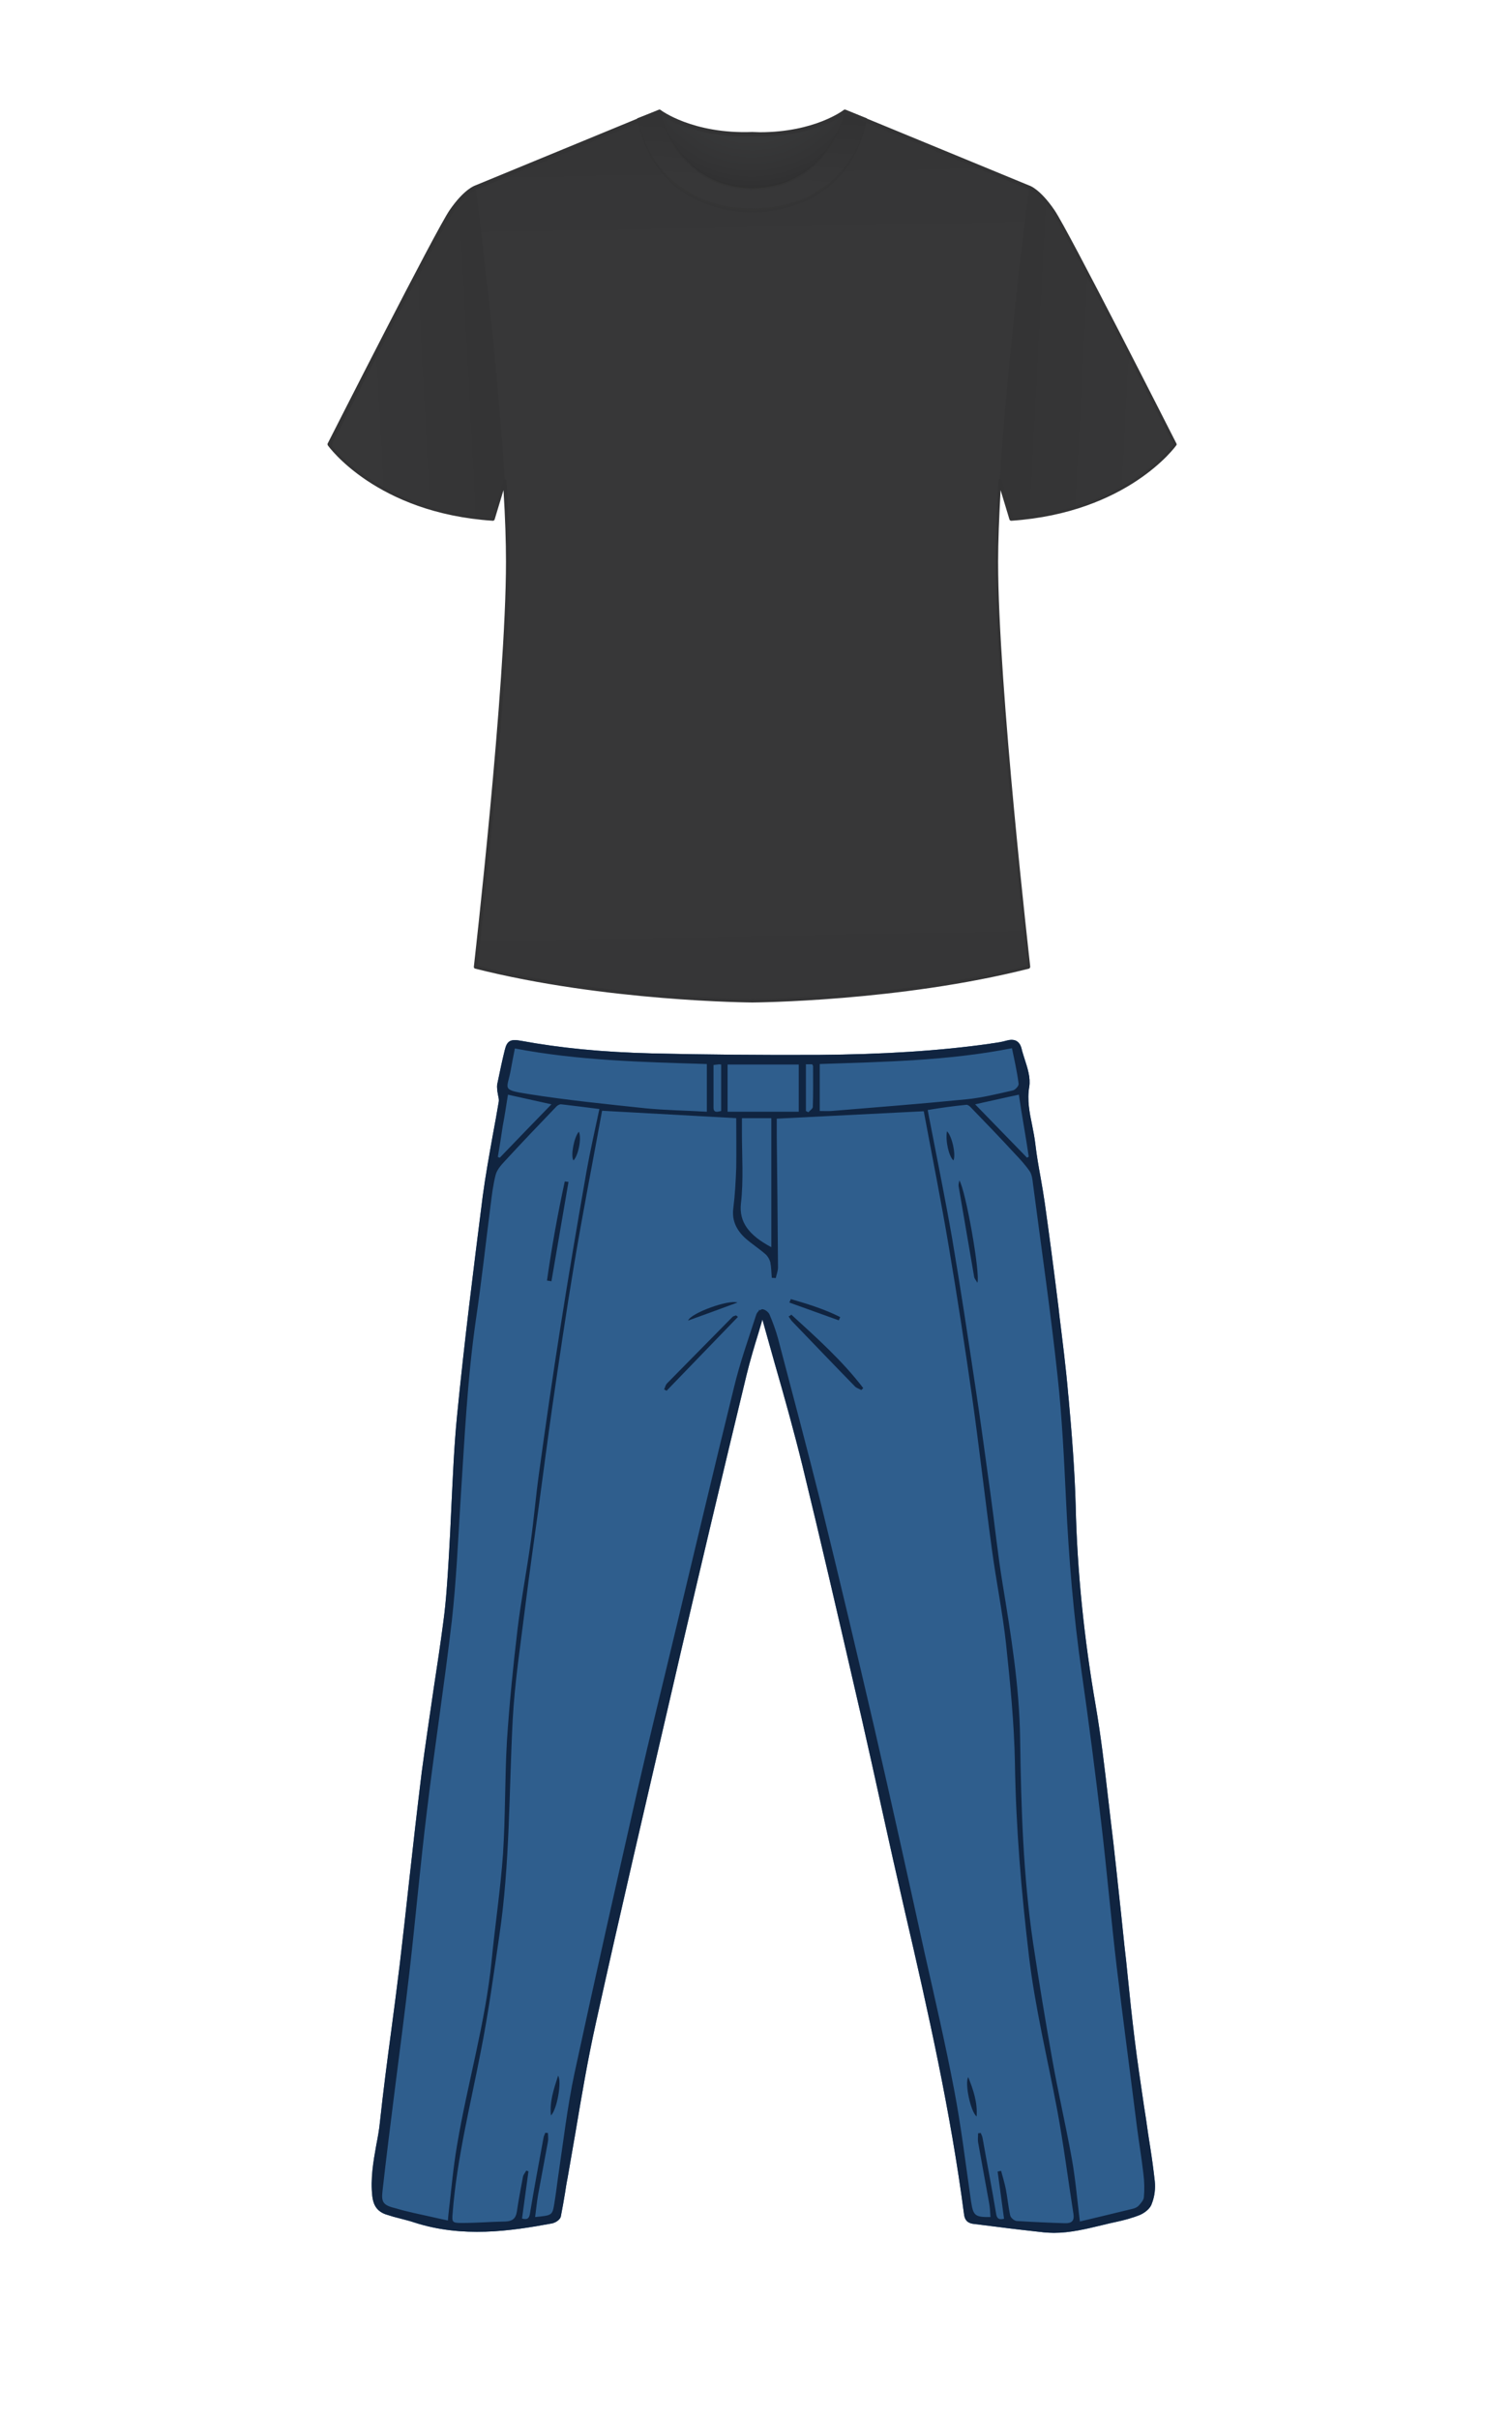 <?xml version="1.0" encoding="utf-8"?>
<!-- Generator: Adobe Illustrator 27.5.0, SVG Export Plug-In . SVG Version: 6.00 Build 0)  -->
<svg version="1.1" id="Layer_1" xmlns="http://www.w3.org/2000/svg" xmlns:xlink="http://www.w3.org/1999/xlink" x="0px" y="0px"
	 viewBox="0 0 612 978.8" enable-background="new 0 0 612 978.8" xml:space="preserve">
<g>
	<g>
		<linearGradient id="SVGID_1_" gradientUnits="userSpaceOnUse" x1="107.958" y1="147.576" x2="292.044" y2="137.814">
			<stop  offset="0.192" style="stop-color:#373738"/>
			<stop  offset="0.59" style="stop-color:#333334"/>
			<stop  offset="1" style="stop-color:#2F2F30"/>
		</linearGradient>
		<path fill="url(#SVGID_1_)" d="M192.5,75.8c0,0-4.1,1.3-9.8,9.6c-5.8,8.3-49.3,94.5-49.3,94.5s18.8,27,66.2,30.2l6.5-21.3
			C206,188.8,203.8,99.2,192.5,75.8z"/>
	</g>
	<g>
		
			<linearGradient id="SVGID_00000001646021796221401500000001771921845349359488_" gradientUnits="userSpaceOnUse" x1="-380.66" y1="147.577" x2="-196.573" y2="137.814" gradientTransform="matrix(-1 0 0 1 120.628 0)">
			<stop  offset="0.192" style="stop-color:#373738"/>
			<stop  offset="0.59" style="stop-color:#333334"/>
			<stop  offset="1" style="stop-color:#2F2F30"/>
		</linearGradient>
		<path fill="url(#SVGID_00000001646021796221401500000001771921845349359488_)" d="M416.7,75.8c0,0,4.1,1.3,9.8,9.6
			c5.8,8.3,49.3,94.5,49.3,94.5s-18.8,27-66.2,30.2l-6.5-21.3C403.2,188.8,405.5,99.2,416.7,75.8z"/>
	</g>
	
		<linearGradient id="SVGID_00000047049764012014022000000017114064024557042088_" gradientUnits="userSpaceOnUse" x1="299.418" y1="-38.913" x2="309.18" y2="480.56">
		<stop  offset="0" style="stop-color:#2F2F30"/>
		<stop  offset="0.104" style="stop-color:#333334"/>
		<stop  offset="0.273" style="stop-color:#373738"/>
		<stop  offset="0.776" style="stop-color:#373738"/>
		<stop  offset="1" style="stop-color:#333334"/>
	</linearGradient>
	<path fill="url(#SVGID_00000047049764012014022000000017114064024557042088_)" d="M416.6,75.5L342,44.8c0,0-12.6,9.9-37.4,9.1
		c-24.8,0.9-37.6-9.1-37.6-9.1l-74.5,30.7c0,0,13,100.4,13,151.5s-13,163.9-13,163.9c53.2,13.5,112,13.7,112,13.7s58.8-0.2,112-13.7
		c0,0-13-112.7-13-163.9S416.6,75.5,416.6,75.5z"/>
	
		<linearGradient id="SVGID_00000044863783399187168660000015828915411076802970_" gradientUnits="userSpaceOnUse" x1="173.411" y1="402.982" x2="432.854" y2="402.982">
		<stop  offset="0" style="stop-color:#2F2F30"/>
		<stop  offset="0.104" style="stop-color:#333334"/>
		<stop  offset="0.272" style="stop-color:#393A3B"/>
		<stop  offset="0.724" style="stop-color:#393A3B"/>
		<stop  offset="0.914" style="stop-color:#333334"/>
		<stop  offset="1" style="stop-color:#2F2F30"/>
	</linearGradient>
	<path fill="url(#SVGID_00000044863783399187168660000015828915411076802970_)" d="M323.7,403.9c4.7-0.4,10.2-0.8,15.9-1.5
		c-0.2-0.2-0.5-0.4-0.9-0.3C333.7,403,328.7,403.5,323.7,403.9z"/>
	
		<linearGradient id="SVGID_00000177471173383680367660000003658332563391580563_" gradientUnits="userSpaceOnUse" x1="302.069" y1="85.556" x2="305.904" y2="26.988">
		<stop  offset="0.192" style="stop-color:#373738"/>
		<stop  offset="0.59" style="stop-color:#333334"/>
		<stop  offset="1" style="stop-color:#2F2F30"/>
	</linearGradient>
	<path fill="url(#SVGID_00000177471173383680367660000003658332563391580563_)" d="M342.2,44.4c0,0-6.1,31.1-37.7,31.8
		c-31.5-0.7-37.7-31.8-37.7-31.8l-8.9,3.5c8.5,39.4,46.5,37.1,46.5,37.1s38,2.3,46.5-37.1L342.2,44.4z"/>
	
		<radialGradient id="SVGID_00000039120764221393969350000015819349667986873226_" cx="304.301" cy="23.074" r="54.624" gradientUnits="userSpaceOnUse">
		<stop  offset="0.515" style="stop-color:#393A3B"/>
		<stop  offset="0.868" style="stop-color:#333334"/>
		<stop  offset="1" style="stop-color:#2F2F30"/>
	</radialGradient>
	<path fill="url(#SVGID_00000039120764221393969350000015819349667986873226_)" d="M342,44.8c0,0-12.6,9.9-37.4,9.1
		c-24.8,0.9-37.6-9.1-37.6-9.1l-0.1,0c0.9,3.7,8.2,30.7,37.6,31.4C333.9,75.5,341.2,48.6,342,44.8L342,44.8z"/>
	<path opacity="0.3" fill="#2F2F30" d="M258,47.9c0.4,1.3,0.7,2.6,1.1,3.9c0.5,1.3,0.8,2.6,1.3,3.8c0.5,1.3,1,2.5,1.6,3.7
		c0.6,1.2,1.2,2.4,1.9,3.6c0.7,1.1,1.4,2.3,2.2,3.4l1.2,1.6l1.3,1.5c0.4,0.5,0.9,1,1.4,1.5c0.5,0.5,0.9,1,1.4,1.4l1.5,1.3l1.6,1.2
		c1.1,0.8,2.2,1.6,3.3,2.3c1.1,0.7,2.3,1.4,3.5,2c1.2,0.6,2.4,1.1,3.6,1.7c1.2,0.5,2.5,0.9,3.8,1.3c2.6,0.8,5.2,1.4,7.8,1.7
		c1.3,0.2,2.7,0.3,4,0.4c1.3,0.1,2.7,0.1,4,0.1h0h0c1.3,0.1,2.6,0,4-0.1c1.3-0.1,2.7-0.2,4-0.4c2.6-0.4,5.3-1,7.8-1.7
		c1.3-0.4,2.5-0.8,3.8-1.3c1.2-0.5,2.5-1,3.6-1.7c1.2-0.6,2.4-1.3,3.5-2c1.1-0.7,2.2-1.5,3.3-2.3l1.6-1.2l1.5-1.3
		c0.5-0.4,1-0.9,1.4-1.4c0.5-0.5,0.9-1,1.4-1.5l1.3-1.5l1.2-1.6c0.8-1.1,1.5-2.2,2.2-3.4c0.7-1.2,1.4-2.3,1.9-3.6
		c0.6-1.2,1.1-2.5,1.6-3.7c0.5-1.2,0.9-2.5,1.3-3.8c0.4-1.3,0.7-2.6,1.1-3.9c-0.3,1.3-0.6,2.7-0.9,4c-0.4,1.3-0.7,2.6-1.2,3.9
		c-0.5,1.3-0.9,2.6-1.5,3.8c-0.5,1.3-1.2,2.5-1.8,3.7c-2.6,4.8-6.2,9.1-10.5,12.5c-1.1,0.8-2.2,1.7-3.3,2.4
		c-1.1,0.8-2.3,1.4-3.6,2.1c-1.2,0.6-2.5,1.2-3.7,1.7c-1.3,0.5-2.6,1-3.9,1.4c-2.6,0.8-5.3,1.4-8,1.9c-1.4,0.2-2.7,0.4-4.1,0.5
		c-1.4,0.1-2.7,0.2-4.1,0.1h0.1c-1.4,0-2.8,0-4.1-0.1c-1.4-0.1-2.7-0.3-4.1-0.5c-2.7-0.4-5.4-1-8-1.9c-1.3-0.4-2.6-0.9-3.9-1.4
		c-1.3-0.5-2.5-1.1-3.7-1.7c-1.2-0.6-2.4-1.3-3.6-2.1c-1.2-0.7-2.3-1.6-3.3-2.4c-4.3-3.4-7.8-7.7-10.5-12.5
		c-0.6-1.2-1.3-2.4-1.8-3.7c-0.6-1.2-1-2.5-1.5-3.8c-0.5-1.3-0.8-2.6-1.2-3.9C258.5,50.6,258.3,49.3,258,47.9z"/>
	<path opacity="0.3" fill="#2F2F30" d="M342.2,44.4c0,0-0.3,1.7-1.2,4.4c-0.9,2.8-2.4,6.7-5.2,10.9c-2.7,4.2-6.8,8.8-12.3,12
		c-2.7,1.6-5.8,2.9-9,3.7c-3.2,0.9-6.6,1.3-10,1.4c-3.4-0.1-6.8-0.6-10-1.4c-3.2-0.9-6.3-2.1-9-3.7c-5.5-3.2-9.6-7.8-12.3-11.9
		c-2.8-4.2-4.3-8.2-5.2-10.9c-0.9-2.8-1.1-4.4-1.1-4.4s0.4,1.6,1.4,4.3c1,2.7,2.8,6.5,5.6,10.6c1.4,2,3.1,4.1,5.2,6.1
		c2,2,4.4,3.7,7.1,5.3c2.7,1.5,5.6,2.7,8.7,3.5c3.1,0.8,6.4,1.2,9.6,1.3c3.3-0.1,6.6-0.5,9.7-1.3c3.1-0.8,6.1-2,8.7-3.5
		c2.7-1.5,5-3.3,7.1-5.3c2-2,3.7-4,5.2-6.1c2.8-4.1,4.6-7.9,5.6-10.6C341.8,46,342.2,44.4,342.2,44.4z"/>
	<path fill="#333334" d="M304.5,405.6L304.5,405.6c-0.6,0-59.5-0.4-112.2-13.7c-0.3-0.1-0.6-0.4-0.5-0.8c0.1-1.1,13-113.3,13-163.8
		c0-8-0.3-17.7-1-29l-3.6,11.9c-0.1,0.3-0.4,0.5-0.7,0.5c-47.2-3.1-66.6-30.2-66.8-30.5c-0.1-0.2-0.2-0.5-0.1-0.7
		c1.8-3.5,43.7-86.2,49.4-94.5c5.8-8.4,10-9.8,10.2-9.9l74.5-30.7c0.2-0.1,0.5-0.1,0.7,0.1c0.1,0.1,13,9.8,37.1,8.9
		c1.1,0,2.1,0.1,3.1,0.1c22.2,0,33.8-8.9,33.9-9c0.2-0.2,0.5-0.2,0.7-0.1l74.5,30.7c0.1,0,4.3,1.4,10.1,9.9
		c5.7,8.3,47.6,91,49.4,94.5c0.1,0.2,0.1,0.5-0.1,0.7c-0.2,0.3-19.6,27.3-66.8,30.5c-0.3,0-0.6-0.2-0.7-0.5l-3.6-11.9
		c-0.6,11.2-1,21-1,29c0,50.5,12.9,162.6,13,163.8c0,0.3-0.2,0.7-0.5,0.8C364,405.2,305.1,405.6,304.5,405.6z M193.3,390.7
		c52.3,13.1,110.5,13.5,111.3,13.5c0.7,0,59-0.4,111.3-13.5c-1-9-13-114.7-13-163.3c0-9,0.4-20,1.2-33c0-0.3,0.3-0.6,0.6-0.6
		c0.3,0,0.6,0.2,0.7,0.5l4.6,15.1c43.3-3,62.6-26.4,64.9-29.5c-3.2-6.3-43.6-86.1-49.1-94c-5.5-8-9.4-9.3-9.5-9.3l-74.2-30.5
		c-2.2,1.6-14.7,9.8-37.5,9c-1,0-2,0.1-3,0.1c-20.9,0-32.5-7.5-34.6-9l-74.2,30.5c-0.1,0-4,1.4-9.5,9.4c-5.5,7.9-45.9,87.7-49.1,94
		c2.3,3.1,21.6,26.4,64.9,29.5l4.6-15.1c0.1-0.3,0.4-0.5,0.7-0.5c0.3,0,0.6,0.3,0.6,0.6c0.8,12.9,1.2,24,1.2,33
		C206.2,276,194.3,381.7,193.3,390.7z"/>
</g>
<g>
	<g>
		<g>
			<path fill="#2F5E8D" d="M467.4,882.4c-0.5-4.5-1.1-9-1.8-13.4c-0.3-1.9-0.6-3.9-0.9-5.8c-0.5-3.8-1.1-7.6-1.7-11.4
				c-1.3-8.9-2.7-18.1-3.8-27.2c-1-8.2-1.9-16.5-2.7-24.6c-0.4-4.3-0.9-8.7-1.4-13l-1.3-12.5c-1.4-12.7-2.7-25.8-4.3-38.6
				c-0.3-2.9-0.7-5.8-1-8.6c-1.4-12.2-2.9-24.9-5-37.2c-4.7-27.1-7.5-54.3-8.1-80.8c-0.4-14.7-1.6-29.6-2.9-44l-0.1-0.8
				c-0.9-10.8-2.3-21.7-3.6-32.3l-0.4-3.6c-1.9-15.3-3.7-29-5.5-41.8c-0.5-3.5-1.1-7-1.7-10.4c-0.8-4.4-1.6-8.9-2.1-13.3
				c-0.3-2.6-0.8-5.2-1.3-7.7c-1.1-5.3-2.1-10.3-1.2-15.7c0.6-3.7-0.7-7.6-1.9-11.3c-0.4-1.4-0.9-2.7-1.2-4.1
				c-0.4-1.6-1.1-2.6-2.2-3.2c-1.1-0.5-2.3-0.5-3.8-0.1c-2,0.6-4.2,0.9-6.4,1.2l-0.5,0.1c-20.6,2.9-43.3,4.3-69.3,4.5
				c-23.9,0.1-45.8-0.1-67.2-0.6c-20.5-0.5-37.4-2.2-53.2-5.1c-4.3-0.8-5.7,0-6.6,3.8c-1,4-1.9,8.3-3,13.6c-0.2,0.9-0.1,1.8,0,2.6
				l0,0.3c0.1,0.6,0.2,1.1,0.3,1.7c0.2,0.9,0.4,1.8,0.3,2.5c-0.8,4.7-1.6,9.3-2.5,14c-1.4,7.9-2.9,16.1-4,24.3
				c-3.8,30-7.5,59.4-10.4,88.9c-1.2,12.2-1.7,24.7-2.3,36.8c-0.3,6.6-0.6,13.2-1,19.8l-0.1,1.7c-0.5,8.1-1,16.5-2.1,24.7
				c-1.2,9.2-2.6,18.5-4,27.6c-1.6,11-3.3,22.4-4.8,33.6c-1.8,14.7-3.5,29.6-5.1,44.1c-1.2,11.2-2.5,22.5-3.8,33.7
				c-1.1,9.1-2.3,18.2-3.5,27.3c-1.6,11.9-3.2,24.2-4.5,36.3c-0.3,3.2-0.9,6.4-1.5,9.5c-1.2,6.7-2.4,13.6-1.6,20.7
				c0.3,2.4,1.1,5.8,5.4,7.3c2.1,0.7,4.2,1.3,6.3,1.8c1.8,0.5,3.6,0.9,5.3,1.5c19.5,6.3,38.9,3.5,55.6,0.4c1.3-0.2,3.4-1.4,3.7-2.8
				c0.6-3.1,1.2-6.4,1.7-9.5c0.3-2,0.6-4,1-5.9c1.1-6.3,2.2-12.7,3.3-19c2.4-14.3,4.9-29.1,8.1-43.5c9.9-44.9,20.6-90.5,30.8-134.6
				l4-17.3c7.8-33.4,16.1-68.6,26.3-110.8c1.4-5.7,3.1-11.4,4.8-16.9c0.5-1.8,1.1-3.6,1.6-5.4c1.7,5.9,3.3,11.9,5,17.8
				c3.9,13.5,7.8,27.5,11.2,41.3c7.3,29.9,14.3,60.3,21.1,89.8l2.8,12.1c2.8,12.3,5.5,24.5,8.2,36.8c3,13.7,6.2,27.9,9.4,41.8
				c9.5,40.9,18.5,81.1,23.9,122.3c0.2,1.8,0.9,3.7,4.1,4c3.2,0.4,6.4,0.8,9.6,1.2c6.1,0.8,12.4,1.5,18.7,2.2c1.3,0.1,2.7,0.2,4,0.2
				c6.7,0,13.1-1.6,19.4-3.1c1.9-0.5,3.8-0.9,5.6-1.3c3.3-0.7,6.7-1.6,9.9-2.9c1.8-0.8,4.1-2.5,4.7-4.5
				C467.4,888.6,467.7,885.4,467.4,882.4z"/>
			<g>
				<path fill="#2F5E8D" d="M462.9,879.4c-0.1-0.5-0.1-0.9-0.2-1.4c-0.7-5.8-1.7-11.6-2.4-17.5c-2.8-21.6-5.7-43.2-8.2-64.7
					c-2.3-19.5-4-39.1-6.4-58.6c-2.4-20.3-5-40.5-7.9-60.7c-3.3-23-5.2-46.1-6.3-69.3c-0.8-16.7-1.5-33.5-3.4-50.1
					c-2.9-26.1-6.6-52.2-10-78.2c-0.2-1.7-0.3-3.6-1.3-5c-1.8-2.6-4-5-6.2-7.3c-5.8-6.2-11.7-12.3-17.6-18.4c-0.5-0.5-1.4-1.3-2-1.2
					c-5.1,0.5-10.2,1.2-15.6,1.9c0.3,1.5,0.5,2.6,0.7,3.7c3.1,16.1,6.5,32.2,9.2,48.3c3.4,20,6.4,40,9.4,60
					c2.2,14.4,4.1,28.8,6.1,43.2c1.7,12.1,2.9,24.3,4.9,36.4c3.4,20.7,6.8,41.5,7.1,62.5c0.5,27.8,1.2,55.6,5.3,83.2
					c1,6.4,1.9,12.9,3,19.3c1.4,8.8,2.9,17.6,4.5,26.4c2.5,13.7,5.7,27.4,8.1,41.2c1.5,8.3,2.2,16.8,3.3,25.6
					c7.2-1.7,14.3-3.4,21.2-5.1c0.9-0.2,2-0.6,2.5-1.2c1-1,2.1-2.3,2.2-3.5C463.4,885.7,463.3,882.5,462.9,879.4z M386,469.4
					c-1.8-1.5-3.3-7.8-2.6-11.8C385.4,459.7,387,467.4,386,469.4z M395.6,518.9c-0.6-1.1-1.2-1.7-1.3-2.4
					c-2.2-12.3-4.2-24.5-6.3-36.8c-0.1-0.5,0.1-1.1,0.3-2.2C390.7,481.1,396.9,515.5,395.6,518.9z"/>
				<path fill="#2F5E8D" d="M227,447c-0.6-0.1-1.4,0.4-1.8,0.8c-7,7.4-14.1,14.7-21,22.2c-1.5,1.6-3.1,3.5-3.7,5.6
					c-1.1,3.9-1.5,7.9-2,12c-2,15.6-3.7,31.2-6,46.7c-3.5,24.3-4.6,48.7-6.2,73.1c-1,16.1-1.7,32.3-3.5,48.4
					c-2.9,25.7-6.9,51.4-10.1,77.1c-2.6,21.2-4.5,42.5-6.9,63.7c-1.9,16.6-4.1,33.2-6.2,49.9c-1.2,9.8-2.4,19.6-3.6,29.4
					c-0.5,3.6-0.9,7.3-1.3,11c-0.5,4.5,0.4,5.7,5.2,7c4.7,1.3,9.5,2.3,14.3,3.4c2.2,0.5,4.4,1,6.8,1.5c0.1-1.1,0.2-1.7,0.2-2.4
					c1.1-9.4,2-18.8,3.5-28.1c3.8-22.8,10.3-45.2,13.3-68.1c0.3-2.2,0.6-4.4,0.8-6.7c1.4-14.4,3.6-28.7,4.5-43.1
					c1-15.3,0.6-30.6,1.6-45.9c0.9-15.1,2.5-30.1,4.3-45.1c1.4-11.8,3.7-23.4,5.3-35.2c1.3-9.3,2.1-18.8,3.4-28.1
					c2.8-19.5,5.6-39.1,8.6-58.6c3.3-21.1,6.9-42.2,10.6-63.3c1.4-8.3,3.4-16.6,5.2-25.2C237.1,448.2,232.1,447.5,227,447z
					 M223.2,518.5c-0.6-0.1-1.2-0.2-1.8-0.3c1.9-13.4,4.3-26.8,7.2-40.1c0.5,0.1,1,0.1,1.5,0.2C227.8,491.7,225.5,505.1,223.2,518.5
					z M232.1,469.5c-1.1-1.9,0.3-9.6,2.2-11.6C235.5,460.4,234.1,467.6,232.1,469.5z"/>
				<path fill="#2F5E8D" d="M331.8,449.6v-19c26-0.9,52-1.3,77.8-6.4c1,4.8,2.1,9.6,2.7,14.4c0.1,0.8-1.4,2.4-2.4,2.7
					c-6.3,1.4-12.6,3-19,3.6c-18.1,1.8-36.2,3.2-54.4,4.7C335.1,449.7,333.6,449.6,331.8,449.6"/>
				<path fill="#2F5E8D" d="M286,449.8c-8.6-0.5-16.8-0.6-24.9-1.4c-15.9-1.7-31.8-3.3-47.5-5.8c-10.8-1.7-8.3-1.9-6.9-9.5
					c0.5-2.9,1.1-5.8,1.7-8.9c25.6,4.9,51.5,5.5,77.7,6.3V449.8z"/>
				<path fill="#2F5E8D" d="M312.2,452.4v52.2c-9.1-4.8-13.1-10.2-12.3-17.6c1.1-9.6,0.4-19.4,0.4-29.1c0-1.8,0-3.6,0-5.6H312.2z"/>
				<rect x="294.5" y="430.7" fill="#2F5E8D" width="28.8" height="19.1"/>
				<path fill="#2F5E8D" d="M394.7,446.8c6.5-1.4,11.9-2.6,17.7-3.9c0.7,4.2,1.3,8.4,2,12.6c0.7,4.2,1.4,8.3,2,12.5
					c-0.2,0.1-0.5,0.3-0.7,0.4C408.8,461.3,401.9,454.2,394.7,446.8"/>
				<path fill="#2F5E8D" d="M205.6,442.9c5.8,1.3,11.3,2.5,17.6,3.9c-7.1,7.3-14,14.4-20.9,21.6c-0.3-0.1-0.5-0.2-0.8-0.3
					c0.7-4.2,1.4-8.4,2-12.6C204.3,451.4,204.9,447.2,205.6,442.9"/>
				<path fill="#2F5E8D" d="M326.2,430.7h2.5c0.2,0.3,0.4,0.5,0.4,0.8c0,5.5,0.1,10.9,0,16.4c0,0.8-1.2,1.5-1.8,2.2
					c-0.3-0.2-0.7-0.3-1-0.5V430.7z"/>
				<path fill="#2F5E8D" d="M288.8,430.8c0.8-0.1,1.2-0.2,1.6-0.2c0.4,0,0.8,0.1,1.4,0.1v18.8c-1.6,0.4-3.1,0.8-3.1-1.4
					C288.8,442.3,288.8,436.7,288.8,430.8"/>
				<path fill="#102440" d="M467.4,882.4c-0.5-4.5-1.1-9-1.8-13.4c-0.3-1.9-0.6-3.9-0.9-5.8c-0.5-3.8-1.1-7.6-1.7-11.4
					c-1.3-8.9-2.7-18.1-3.8-27.2c-1-8.2-1.9-16.5-2.7-24.6c-0.4-4.3-0.9-8.7-1.4-13l-1.3-12.5c-1.4-12.7-2.7-25.8-4.3-38.6
					c-0.3-2.9-0.7-5.8-1-8.6c-1.4-12.2-2.9-24.9-5-37.2c-4.7-27.1-7.5-54.3-8.1-80.8c-0.4-14.7-1.6-29.6-2.9-44l-0.1-0.8
					c-0.9-10.8-2.3-21.7-3.6-32.3l-0.4-3.6c-1.9-15.3-3.7-29-5.5-41.8c-0.5-3.5-1.1-7-1.7-10.4c-0.8-4.4-1.6-8.9-2.1-13.3
					c-0.3-2.6-0.8-5.2-1.3-7.7c-1.1-5.3-2.1-10.3-1.2-15.7c0.6-3.7-0.7-7.6-1.9-11.3c-0.4-1.4-0.9-2.7-1.2-4.1
					c-0.4-1.6-1.1-2.6-2.2-3.2c-1.1-0.5-2.3-0.5-3.8-0.1c-2,0.6-4.2,0.9-6.4,1.2l-0.5,0.1c-20.6,2.9-43.3,4.3-69.3,4.5
					c-23.9,0.1-45.8-0.1-67.2-0.6c-20.5-0.5-37.4-2.2-53.2-5.1c-4.3-0.8-5.7,0-6.6,3.8c-1,4-1.9,8.3-3,13.6c-0.2,0.9-0.1,1.8,0,2.6
					l0,0.3c0.1,0.6,0.2,1.1,0.3,1.7c0.2,0.9,0.4,1.8,0.3,2.5c-0.8,4.7-1.6,9.3-2.5,14c-1.4,7.9-2.9,16.1-4,24.3
					c-3.8,30-7.5,59.4-10.4,88.9c-1.2,12.2-1.7,24.7-2.3,36.8c-0.3,6.6-0.6,13.2-1,19.8l-0.1,1.7c-0.5,8.1-1,16.5-2.1,24.7
					c-1.2,9.2-2.6,18.5-4,27.6c-1.6,11-3.3,22.4-4.8,33.6c-1.8,14.7-3.5,29.6-5.1,44.1c-1.2,11.2-2.5,22.5-3.8,33.7
					c-1.1,9.1-2.3,18.2-3.5,27.3c-1.6,11.9-3.2,24.2-4.5,36.3c-0.3,3.2-0.9,6.4-1.5,9.5c-1.2,6.7-2.4,13.6-1.6,20.7
					c0.3,2.4,1.1,5.8,5.4,7.3c2.1,0.7,4.2,1.3,6.3,1.8c1.8,0.5,3.6,0.9,5.3,1.5c19.5,6.3,38.9,3.5,55.6,0.4c1.3-0.2,3.4-1.4,3.7-2.8
					c0.6-3.1,1.2-6.4,1.7-9.5c0.3-2,0.6-4,1-5.9c1.1-6.3,2.2-12.7,3.3-19c2.4-14.3,4.9-29.1,8.1-43.5c9.9-44.9,20.6-90.5,30.8-134.6
					l4-17.3c7.8-33.4,16.1-68.6,26.3-110.8c1.4-5.7,3.1-11.4,4.8-16.9c0.5-1.8,1.1-3.6,1.6-5.4c1.7,5.9,3.3,11.9,5,17.8
					c3.9,13.5,7.8,27.5,11.2,41.3c7.3,29.9,14.3,60.3,21.1,89.8l2.8,12.1c2.8,12.3,5.5,24.5,8.2,36.8c3,13.7,6.2,27.9,9.4,41.8
					c9.5,40.9,18.5,81.1,23.9,122.3c0.2,1.8,0.9,3.7,4.1,4c3.2,0.4,6.4,0.8,9.6,1.2c6.1,0.8,12.4,1.5,18.7,2.2
					c1.3,0.1,2.7,0.2,4,0.2c6.7,0,13.1-1.6,19.4-3.1c1.9-0.5,3.8-0.9,5.6-1.3c3.3-0.7,6.7-1.6,9.9-2.9c1.8-0.8,4.1-2.5,4.7-4.5
					C467.4,888.6,467.7,885.4,467.4,882.4z M414.4,455.5c0.7,4.2,1.4,8.3,2,12.5c-0.2,0.1-0.5,0.3-0.7,0.4
					c-6.9-7.1-13.8-14.2-21-21.6c6.5-1.4,11.9-2.7,17.7-3.9C413,447.1,413.7,451.3,414.4,455.5z M409.9,441.2
					c-6.3,1.4-12.6,3-19,3.6c-18.1,1.8-36.2,3.2-54.4,4.7c-1.5,0.1-2.9,0-4.7,0v-19c26-0.9,52-1.3,77.8-6.4c1,4.8,2.1,9.6,2.7,14.4
					C412.4,439.4,410.9,441,409.9,441.2z M391.1,447c0.6-0.1,1.5,0.6,2,1.2c5.9,6.1,11.8,12.2,17.5,18.4c2.2,2.3,4.4,4.7,6.2,7.3
					c0.9,1.4,1.1,3.3,1.3,5c3.4,26.1,7.2,52.1,10,78.2c1.8,16.6,2.6,33.4,3.4,50.1c1.1,23.2,3,46.3,6.3,69.3
					c2.9,20.2,5.5,40.5,7.9,60.7c2.3,19.5,4,39.1,6.3,58.6c2.6,21.6,5.5,43.2,8.2,64.8c0.8,6.3,1.9,12.6,2.6,18.9
					c0.4,3.1,0.5,6.3,0.2,9.5c-0.1,1.2-1.3,2.5-2.2,3.5c-0.6,0.6-1.6,1-2.5,1.2c-7,1.7-14,3.4-21.2,5.1c-1.1-8.8-1.8-17.3-3.3-25.6
					c-2.5-13.8-5.7-27.4-8.1-41.2c-2.7-15.2-5.2-30.4-7.5-45.6c-4.1-27.6-4.9-55.4-5.3-83.2c-0.3-21-3.7-41.8-7.1-62.5
					c-2-12.1-3.2-24.2-4.9-36.4c-2-14.4-3.9-28.8-6.1-43.2c-3-20-6-40-9.4-60c-2.8-16.1-6.1-32.2-9.2-48.3c-0.2-1.1-0.4-2.2-0.7-3.7
					C380.9,448.2,386,447.5,391.1,447z M329,447.8c0,0.8-1.2,1.5-1.8,2.2c-0.3-0.2-0.7-0.3-1-0.5v-18.9h2.5c0.2,0.3,0.4,0.5,0.4,0.8
					C329.1,436.9,329.2,442.4,329,447.8z M300.3,458c0-1.8,0-3.6,0-5.6h11.9v52.2c-9.1-4.8-13.1-10.2-12.3-17.6
					C301,477.5,300.3,467.7,300.3,458z M294.5,449.8v-19.1h28.8v19.1H294.5z M291.9,430.7v18.8c-1.6,0.4-3.1,0.8-3.1-1.4
					c0-5.7,0-11.3,0-17.2c0.8-0.1,1.2-0.2,1.6-0.2C290.9,430.6,291.3,430.6,291.9,430.7z M154.8,886.7c1.5-13.5,3.2-26.9,4.9-40.4
					c2.1-16.6,4.3-33.2,6.2-49.9c2.4-21.2,4.3-42.5,6.9-63.7c3.1-25.7,7.1-51.3,10.1-77.1c1.8-16.1,2.5-32.2,3.5-48.4
					c1.6-24.4,2.7-48.8,6.2-73.1c2.3-15.5,4-31.1,6-46.7c0.5-4,1-8.1,2-12c0.5-2,2.1-3.9,3.7-5.6c6.9-7.5,13.9-14.8,21-22.2
					c0.4-0.4,1.3-0.9,1.9-0.8c5,0.6,10.1,1.2,15.4,1.9c-1.8,8.6-3.7,16.8-5.2,25.2c-3.7,21.1-7.3,42.2-10.6,63.3
					c-3.1,19.5-5.9,39.1-8.6,58.6c-1.3,9.3-2.1,18.8-3.4,28.1c-1.6,11.7-3.9,23.4-5.3,35.1c-1.8,15-3.3,30-4.3,45.1
					c-0.9,15.3-0.6,30.6-1.6,45.9c-1,14.4-3.2,28.7-4.6,43.1c-2.5,25.3-9.8,49.8-14,74.8c-1.6,9.3-2.4,18.7-3.5,28.1
					c-0.1,0.7-0.1,1.3-0.2,2.4c-2.4-0.5-4.6-1-6.8-1.5c-4.8-1.1-9.6-2-14.2-3.4C155.2,892.3,154.3,891.1,154.8,886.7z M205.6,442.9
					c5.8,1.3,11.3,2.5,17.6,3.9c-7.1,7.3-14,14.4-20.9,21.6c-0.3-0.1-0.5-0.2-0.8-0.3c0.7-4.2,1.4-8.4,2-12.6
					C204.3,451.4,204.9,447.2,205.6,442.9z M213.6,442.6c-10.8-1.7-8.3-1.9-6.9-9.5c0.5-2.9,1.1-5.8,1.7-8.9
					c25.6,4.9,51.5,5.5,77.7,6.3v19.3c-8.6-0.5-16.8-0.6-24.9-1.4C245.2,446.7,229.3,445.1,213.6,442.6z M307.3,529.8l-0.2,0.6
					c-0.4,0.4-0.7,0.8-0.9,1.2c-3.2,9.9-6.7,19.7-9.1,29.7c-8.1,32.9-15.9,65.9-23.8,98.9c-5,21-10.2,41.9-15,62.9
					c-8.7,38.4-17.4,76.9-25.7,115.4c-3,14-4.6,28.2-6.7,42.2c-0.5,3.5-0.9,7.1-1.5,10.6c-0.8,5.1-0.9,5-7.8,5.7
					c0.4-3.1,0.7-6.1,1.2-9c1.3-7.2,2.7-14.4,4-21.6c0.2-1.1,0-2.3,0-3.4c-0.4,0-0.8-0.1-1.1-0.1c-0.2,0.7-0.6,1.3-0.7,2
					c-1.9,10.2-3.8,20.5-5.5,30.7c-0.3,1.9-1,2.6-3.2,2c0.9-6.4,1.7-12.7,2.6-19.1c-0.3-0.1-0.6-0.2-0.9-0.3
					c-0.4,0.8-1.1,1.6-1.3,2.4c-0.9,4.7-1.8,9.5-2.5,14.2c-0.4,2.6-1.6,3.9-4.6,4c-5.9,0.1-11.7,0.6-17.6,0.6c-4,0-4.1-0.3-3.8-3.9
					c1.7-22.1,7.2-43.7,11.4-65.5c3.1-15.5,5.2-31.2,7.5-46.8c4.3-28.9,3.9-58,5.4-87c0.8-15.4,3.2-30.8,5.1-46.2
					c1.7-13.6,3.6-27.1,5.5-40.7c1.8-13.3,3.5-26.5,5.4-39.8c2.8-19.2,5.6-38.3,8.8-57.4c3.5-21,7.6-41.9,11.4-62.7
					c18.4,1,36.1,2,54.3,3c0,6.5,0.1,13.2,0,19.9c-0.2,5.6-0.5,11.2-1.2,16.7c-0.6,4.8,1.3,8.7,4.9,12c2.6,2.3,5.6,4.2,8.2,6.5
					c0.9,0.8,1.6,2.1,1.9,3.2c0.4,2.1,0.4,4.2,0.6,6.3l1.6,0.1c0.3-1.4,0.9-2.9,0.9-4.3c-0.1-17.8-0.3-35.6-0.5-53.4
					c0-2.2,0-4.4,0-6.8c19.7-1,39.3-2,59.5-3c3.4,18.2,7.1,36.7,10.2,55.2c3.4,20.1,6.5,40.3,9.4,60.6c2.9,20.5,5.2,41.1,8,61.6
					c1.7,12.7,4.3,25.3,5.7,38c1.7,16.1,3.3,32.2,3.6,48.3c0.4,26.2,2.6,52.2,5.7,78.3c2.5,20.9,7.5,41.3,11.4,62
					c2.6,14,4.4,28.2,6.6,42.2c0.4,2.7-0.7,3.8-3.5,3.7c-6.5-0.2-13-0.5-19.5-0.9c-1-0.1-2.4-1.3-2.6-2.2c-0.8-3.6-1.1-7.2-1.8-10.8
					c-0.5-2.4-1.2-4.8-1.9-7.3c-0.5,0.1-1,0.2-1.4,0.3c0.9,6.3,1.7,12.7,2.6,19.1c-2.1,0.5-2.9-0.1-3.2-2
					c-1.7-10.3-3.7-20.5-5.5-30.7c-0.1-0.7-0.5-1.3-0.7-2c-0.4,0-0.7,0.1-1.1,0.1c0,1.2-0.2,2.5,0,3.7c1.5,8.3,3,16.5,4.5,24.8
					c0.3,1.8,0.4,3.6,0.5,5.4c-6.4,0.1-7-0.6-7.9-6.6c-2.2-15.2-4-30.4-6.9-45.4c-3.5-18.3-7.7-36.4-11.8-54.6
					c-6.7-30.5-13.4-60.9-20.4-91.3c-7-30.1-14.1-60.2-21.5-90.2c-5.6-22.5-11.6-44.9-17.5-67.4c-0.9-3.3-2.1-6.5-3.4-9.6
					c-0.4-1-1.8-2.1-2.9-2.2c-0.3,0-0.7,0.2-1.1,0.5L307.3,529.8z"/>
				<path fill="#102440" d="M298.7,532.8c-9.6,10-19.3,19.9-28.9,29.9c-0.3-0.2-0.6-0.4-1-0.5c0.4-0.9,0.6-1.9,1.2-2.5
					c8.8-9,17.7-17.9,26.5-26.9c0.3-0.3,0.9-0.4,1.4-0.6L298.7,532.8z"/>
				<path fill="#102440" d="M320.3,531.9c10.3,9.4,20.7,18.7,29.1,29.7c-0.3,0.3-0.5,0.6-0.8,0.8c-0.8-0.5-1.9-0.8-2.5-1.4
					c-8.5-8.7-16.9-17.5-25.4-26.3c-0.6-0.6-1-1.4-1.5-2.1C319.6,532.5,319.9,532.2,320.3,531.9"/>
				<path fill="#102440" d="M320.1,525.6c6.9,2,13.7,4.1,20,7.3c-0.2,0.4-0.4,0.9-0.6,1.3c-6.7-2.4-13.3-4.8-20-7.2
					C319.7,526.6,319.9,526.1,320.1,525.6"/>
				<path fill="#102440" d="M278.5,534.3c1.2-3.1,16.5-8.6,20-7.3C291.8,529.5,285.1,531.9,278.5,534.3"/>
				<path fill="#102440" d="M223,855.9c-0.6-5.5,1.1-10.5,2.9-16.1C227.5,842.2,225.4,853.7,223,855.9"/>
				<path fill="#102440" d="M391.9,840.4c2,5,3.8,10.1,3.4,15.9C392.9,854.5,390.4,842.9,391.9,840.4"/>
				<path fill="#102440" d="M388.3,477.6c2.5,3.6,8.6,38,7.3,41.4c-0.6-1.1-1.2-1.7-1.3-2.4c-2.1-12.2-4.2-24.5-6.3-36.7
					C387.9,479.3,388.1,478.7,388.3,477.6"/>
				<path fill="#102440" d="M383.3,457.7c2.1,2,3.7,9.7,2.6,11.8C384.1,467.9,382.6,461.7,383.3,457.7"/>
				<path fill="#102440" d="M221.4,518.1c1.9-13.4,4.3-26.8,7.2-40.1c0.5,0.1,1,0.1,1.5,0.2c-2.3,13.4-4.6,26.8-6.9,40.2
					C222.6,518.3,222,518.2,221.4,518.1"/>
				<path fill="#102440" d="M232.1,469.5c-1.2-1.9,0.3-9.6,2.2-11.6C235.5,460.4,234.1,467.6,232.1,469.5"/>
			</g>
		</g>
	</g>
</g>
</svg>
